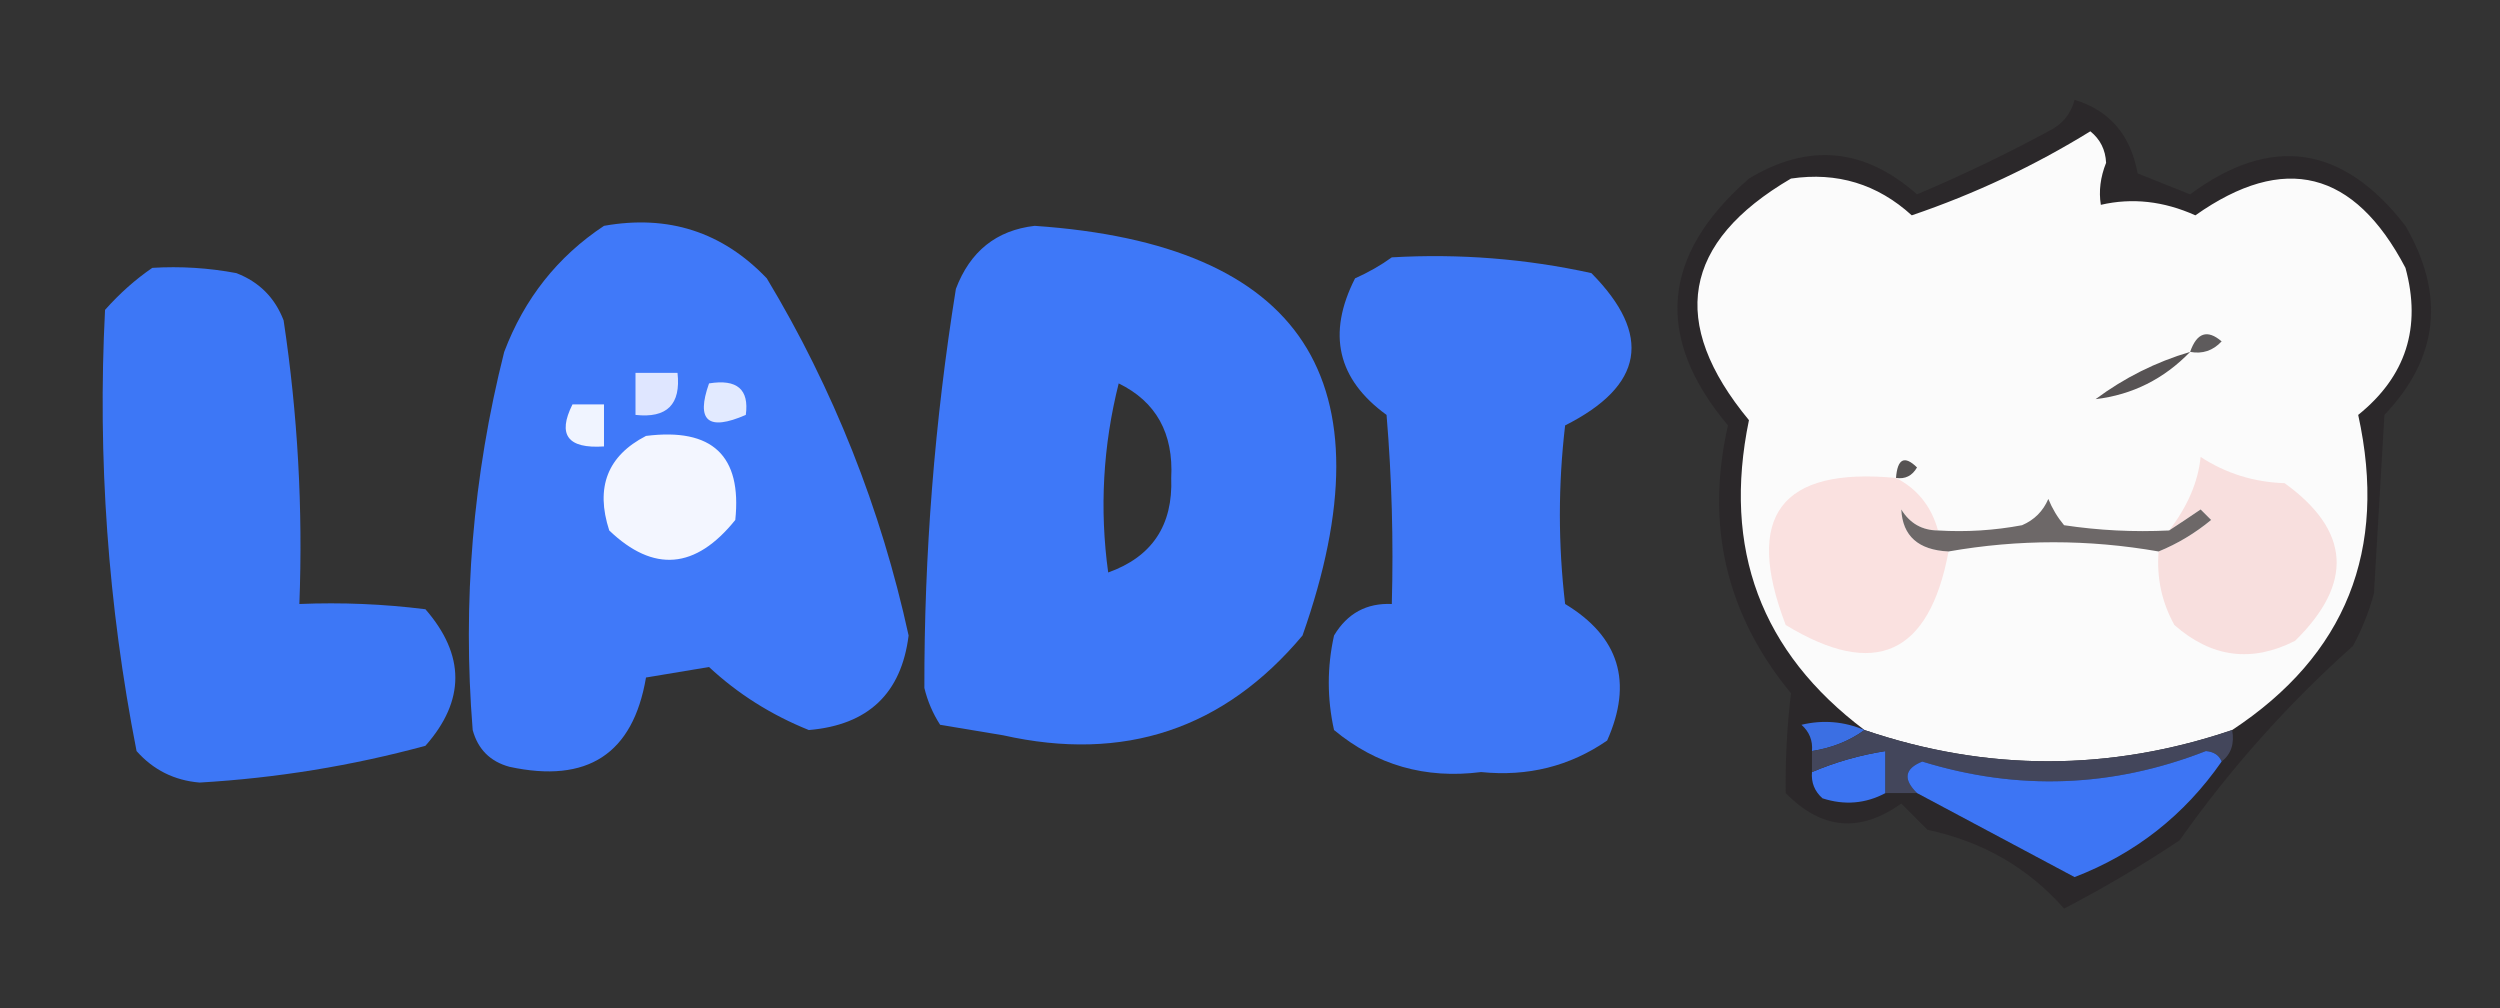<?xml version="1.0" encoding="UTF-8"?>
<!DOCTYPE svg PUBLIC "-//W3C//DTD SVG 1.1//EN" "http://www.w3.org/Graphics/SVG/1.1/DTD/svg11.dtd">
<svg xmlns="http://www.w3.org/2000/svg" version="1.1" width="238px" height="96px" style="shape-rendering:geometricPrecision; text-rendering:geometricPrecision; image-rendering:optimizeQuality; fill-rule:evenodd; clip-rule:evenodd" xmlns:xlink="http://www.w3.org/1999/xlink">
<rect width="100%" height="100%" fill="#333333" stroke="none"/>
<g><path style="opacity:0.968" fill="#407bff" d="M 57.5,21.5 C 63.613,20.41 68.779,22.077 73,26.5C 79.361,37.079 83.861,48.412 86.5,60.5C 85.81,66.022 82.643,69.022 77,69.5C 73.406,68.052 70.239,66.052 67.5,63.5C 65.488,63.84 63.488,64.173 61.5,64.5C 60.264,71.774 55.931,74.607 48.5,73C 46.667,72.5 45.5,71.333 45,69.5C 44.017,57.328 45.017,45.328 48,33.5C 49.92,28.424 53.087,24.424 57.5,21.5 Z"/></g>
<g><path style="opacity:0.965" fill="#3e7afe" d="M 98.5,21.5 C 124.049,23.253 132.549,36.253 124,60.5C 116.517,69.419 107.017,72.585 95.5,70C 93.5,69.667 91.5,69.333 89.5,69C 88.809,67.933 88.309,66.766 88,65.5C 87.975,52.773 88.975,40.106 91,27.5C 92.354,23.924 94.854,21.924 98.5,21.5 Z M 106.5,36.5 C 110.06,38.244 111.726,41.244 111.5,45.5C 111.675,50.008 109.675,53.008 105.5,54.5C 104.669,48.465 105.002,42.465 106.5,36.5 Z"/></g>
<g><path style="opacity:0.958" fill="#3f7afe" d="M 132.5,24.5 C 138.925,24.13 145.258,24.63 151.5,26C 157.324,31.89 156.49,36.723 149,40.5C 148.333,46.167 148.333,51.833 149,57.5C 154.146,60.607 155.479,64.94 153,70.5C 149.443,72.95 145.443,73.95 141,73.5C 135.708,74.178 131.041,72.845 127,69.5C 126.333,66.5 126.333,63.5 127,60.5C 128.264,58.393 130.097,57.393 132.5,57.5C 132.666,51.491 132.499,45.491 132,39.5C 127.319,36.105 126.319,31.772 129,26.5C 130.302,25.915 131.469,25.248 132.5,24.5 Z"/></g>
<g><path style="opacity:0.958" fill="#3e7afe" d="M 14.5,25.5 C 17.187,25.336 19.854,25.503 22.5,26C 24.667,26.833 26.167,28.333 27,30.5C 28.346,39.441 28.846,48.441 28.5,57.5C 32.514,57.334 36.514,57.501 40.5,58C 44.297,62.368 44.297,66.701 40.5,71C 33.484,72.906 26.317,74.073 19,74.5C 16.594,74.297 14.594,73.297 13,71.5C 10.278,57.614 9.278,43.614 10,29.5C 11.397,27.93 12.897,26.596 14.5,25.5 Z"/></g>
<g><path style="opacity:1" fill="#dfe6ff" d="M 60.5,35.5 C 61.833,35.5 63.167,35.5 64.5,35.5C 64.833,38.5 63.5,39.833 60.5,39.5C 60.5,38.167 60.5,36.833 60.5,35.5 Z"/></g>
<g><path style="opacity:1" fill="#e2eaff" d="M 67.5,36.5 C 70.166,36.066 71.333,37.066 71,39.5C 67.403,41.066 66.237,40.066 67.5,36.5 Z"/></g>
<g><path style="opacity:1" fill="#f0f4ff" d="M 54.5,38.5 C 55.5,38.5 56.5,38.5 57.5,38.5C 57.5,39.833 57.5,41.167 57.5,42.5C 54.046,42.733 53.046,41.4 54.5,38.5 Z"/></g>
<g><path style="opacity:1" fill="#f3f6ff" d="M 61.5,41.5 C 67.806,40.707 70.639,43.374 70,49.5C 66.219,54.201 62.219,54.534 58,50.5C 56.665,46.392 57.832,43.392 61.5,41.5 Z"/></g>
<g><path style="opacity:0.937" fill="#2b282a" d="M 197.5,9.5 C 200.843,10.52 202.843,12.854 203.5,16.5C 205.167,17.167 206.833,17.833 208.5,18.5C 216.212,12.796 223.046,13.796 229,21.5C 232.819,28.088 232.152,34.088 227,39.5C 226.667,45.167 226.333,50.833 226,56.5C 225.529,58.246 224.862,59.913 224,61.5C 217.789,67.043 212.289,73.21 207.5,80C 203.969,82.357 200.303,84.523 196.5,86.5C 193.091,82.619 188.758,80.119 183.5,79C 182.667,78.167 181.833,77.333 181,76.5C 177.064,79.314 173.397,78.981 170,75.5C 169.954,72.341 170.121,69.174 170.5,66C 164.335,58.504 162.335,50.004 164.5,40.5C 157.478,32.122 158.145,24.289 166.5,17C 172.165,13.579 177.499,14.079 182.5,18.5C 186.797,16.685 190.964,14.685 195,12.5C 196.31,11.87 197.144,10.87 197.5,9.5 Z"/></g>
<g><path style="opacity:1" fill="#fbfbfb" d="M 212.5,69.5 C 200.819,73.465 189.153,73.465 177.5,69.5C 167.635,62.083 163.969,52.249 166.5,40C 158.825,30.721 160.158,23.054 170.5,17C 174.892,16.353 178.725,17.52 182,20.5C 187.998,18.458 193.664,15.792 199,12.5C 199.944,13.263 200.444,14.263 200.5,15.5C 199.957,16.864 199.79,18.197 200,19.5C 202.979,18.81 205.979,19.143 209,20.5C 217.453,14.534 224.12,16.201 229,25.5C 230.545,31.172 229.045,35.839 224.5,39.5C 227.329,52.365 223.329,62.365 212.5,69.5 Z"/></g>
<g><path style="opacity:1" fill="#565353" d="M 180.5,45.5 C 180.639,43.663 181.306,43.33 182.5,44.5C 182.043,45.297 181.376,45.631 180.5,45.5 Z"/></g>
<g><path style="opacity:1" fill="#575354" d="M 208.5,33.5 C 206.003,36.082 203.003,37.582 199.5,38C 202.243,35.962 205.243,34.462 208.5,33.5 Z"/></g>
<g><path style="opacity:1" fill="#5e5b5c" d="M 208.5,33.5 C 209.14,31.668 210.14,31.335 211.5,32.5C 210.675,33.386 209.675,33.719 208.5,33.5 Z"/></g>
<g><path style="opacity:1" fill="#fae1e0" d="M 180.5,45.5 C 182.531,46.539 183.864,48.205 184.5,50.5C 182.983,50.489 181.816,49.823 181,48.5C 181.128,51.031 182.628,52.365 185.5,52.5C 183.662,62.337 178.496,64.67 170,59.5C 166.015,49.123 169.515,44.457 180.5,45.5 Z"/></g>
<g><path style="opacity:1" fill="#f8dfde" d="M 205.5,52.5 C 207.305,51.763 208.971,50.763 210.5,49.5C 210.167,49.167 209.833,48.833 209.5,48.5C 208.482,49.193 207.482,49.859 206.5,50.5C 208.263,48.206 209.263,45.873 209.5,43.5C 211.896,45.067 214.563,45.9 217.5,46C 223.747,50.514 224.08,55.514 218.5,61C 214.372,63.11 210.539,62.61 207,59.5C 205.798,57.322 205.298,54.989 205.5,52.5 Z"/></g>
<g><path style="opacity:1" fill="#6d6868" d="M 206.5,50.5 C 207.482,49.859 208.482,49.193 209.5,48.5C 209.833,48.833 210.167,49.167 210.5,49.5C 208.971,50.763 207.305,51.763 205.5,52.5C 198.823,51.331 192.157,51.331 185.5,52.5C 182.628,52.365 181.128,51.031 181,48.5C 181.816,49.823 182.983,50.489 184.5,50.5C 187.187,50.664 189.854,50.497 192.5,50C 193.667,49.5 194.5,48.667 195,47.5C 195.374,48.416 195.874,49.25 196.5,50C 199.817,50.498 203.15,50.665 206.5,50.5 Z"/></g>
<g><path style="opacity:1" fill="#3b6fe3" d="M 177.5,69.5 C 176.07,70.537 174.403,71.204 172.5,71.5C 172.586,70.504 172.252,69.671 171.5,69C 173.545,68.51 175.545,68.677 177.5,69.5 Z"/></g>
<g><path style="opacity:1" fill="#3c74f1" d="M 179.5,75.5 C 177.598,76.511 175.598,76.678 173.5,76C 172.748,75.329 172.414,74.496 172.5,73.5C 174.746,72.545 177.079,71.878 179.5,71.5C 179.5,72.833 179.5,74.167 179.5,75.5 Z"/></g>
<g><path style="opacity:1" fill="#43465b" d="M 177.5,69.5 C 189.153,73.465 200.819,73.465 212.5,69.5C 212.737,70.791 212.404,71.791 211.5,72.5C 211.265,71.903 210.765,71.57 210,71.5C 201.103,74.976 192.103,75.31 183,72.5C 181.317,73.177 181.15,74.177 182.5,75.5C 181.5,75.5 180.5,75.5 179.5,75.5C 179.5,74.167 179.5,72.833 179.5,71.5C 177.079,71.878 174.746,72.545 172.5,73.5C 172.5,72.833 172.5,72.167 172.5,71.5C 174.403,71.204 176.07,70.537 177.5,69.5 Z"/></g>
<g><path style="opacity:1" fill="#3d75f4" d="M 211.5,72.5 C 207.95,77.606 203.284,81.272 197.5,83.5C 192.511,80.835 187.511,78.168 182.5,75.5C 181.15,74.177 181.317,73.177 183,72.5C 192.103,75.31 201.103,74.976 210,71.5C 210.765,71.57 211.265,71.903 211.5,72.5 Z"/></g>
</svg>
